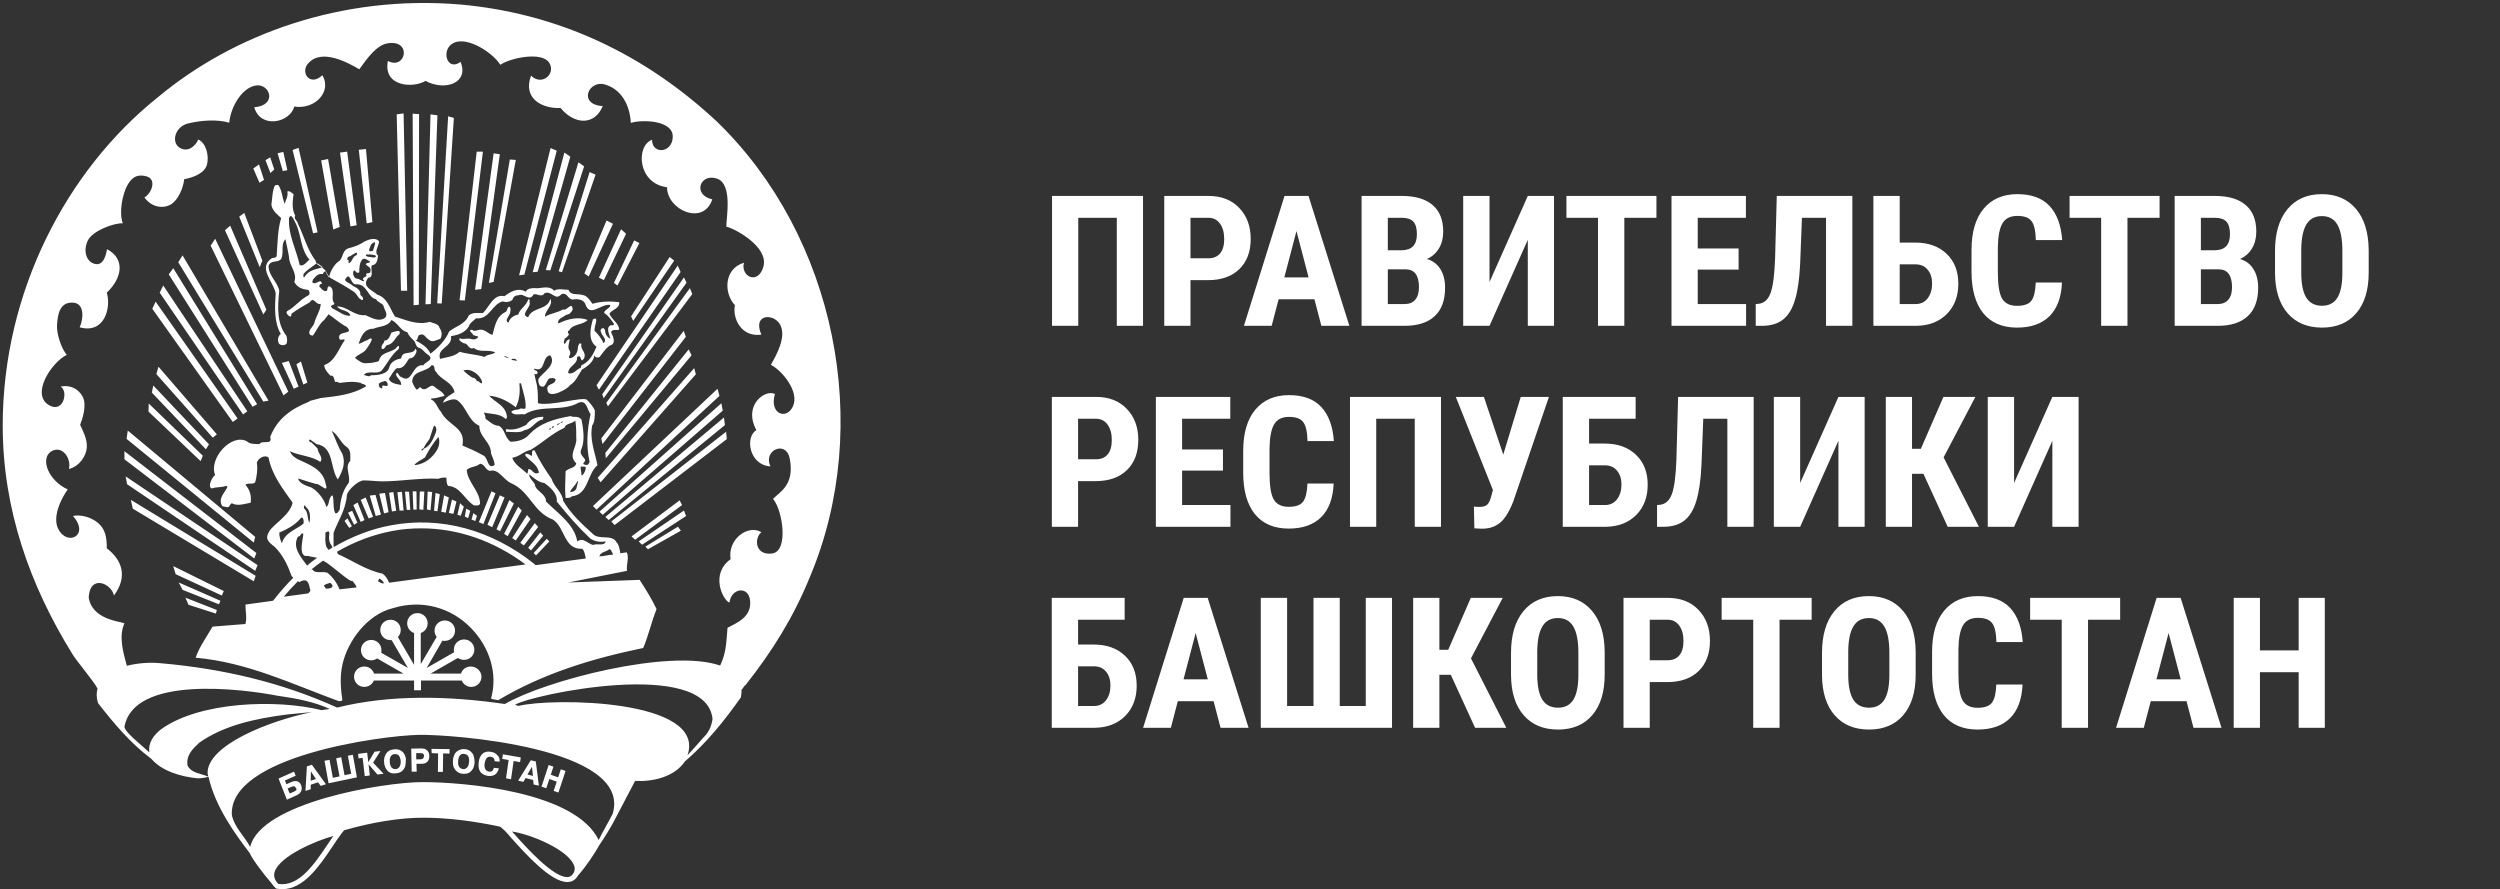<svg width="821" height="292" viewBox="0 0 821 292" fill="none" xmlns="http://www.w3.org/2000/svg">
<rect x="0" y="0" width="821" height="292" fill="#333333" stroke="none"/>
<path d="M375.369 107H366.756V71.522H354.1V107H345.486V64.344H375.369V107ZM390.955 92V107H382.342V64.344H396.873C401.092 64.344 404.451 65.652 406.951 68.269C409.471 70.887 410.73 74.285 410.73 78.465C410.73 82.644 409.49 85.945 407.01 88.367C404.529 90.789 401.092 92 396.697 92H390.955ZM390.955 84.822H396.873C398.514 84.822 399.783 84.285 400.682 83.211C401.58 82.137 402.029 80.574 402.029 78.523C402.029 76.394 401.57 74.705 400.652 73.455C399.734 72.186 398.504 71.541 396.961 71.522H390.955V84.822ZM431.648 98.269H419.9L417.615 107H408.504L421.834 64.344H429.715L443.133 107H433.934L431.648 98.269ZM421.775 91.092H429.744L425.76 75.887L421.775 91.092ZM447.146 107V64.344H460.33C464.783 64.344 468.162 65.34 470.467 67.332C472.791 69.305 473.953 72.205 473.953 76.033C473.953 78.201 473.475 80.066 472.518 81.629C471.561 83.191 470.252 84.334 468.592 85.057C470.506 85.603 471.98 86.707 473.016 88.367C474.051 90.008 474.568 92.039 474.568 94.461C474.568 98.602 473.426 101.727 471.141 103.836C468.875 105.945 465.584 107 461.268 107H447.146ZM455.76 88.455V99.852H461.268C462.811 99.852 463.982 99.373 464.783 98.416C465.584 97.459 465.984 96.102 465.984 94.344C465.984 90.516 464.598 88.553 461.824 88.455H455.76ZM455.76 82.186H460.242C463.621 82.186 465.311 80.438 465.311 76.941C465.311 75.008 464.92 73.621 464.139 72.781C463.357 71.941 462.088 71.522 460.33 71.522H455.76V82.186ZM501.727 64.344H510.34V107H501.727V78.758L489.158 107H480.516V64.344H489.158V92.615L501.727 64.344ZM543.973 71.522H533.426V107H524.783V71.522H514.412V64.344H543.973V71.522ZM570.955 88.543H557.537V99.852H573.416V107H548.924V64.344H573.357V71.522H557.537V81.6H570.955V88.543ZM608.309 64.344V107H599.666V71.522H591.756L591.17 86.639C590.936 91.619 590.369 95.574 589.471 98.504C588.592 101.414 587.293 103.553 585.574 104.92C583.875 106.287 581.58 106.98 578.689 107H576.58V99.852L577.576 99.764C579.373 99.549 580.662 98.377 581.443 96.248C582.244 94.1 582.742 90.311 582.938 84.881L583.494 64.344H608.309ZM623.865 79.666H628.963C633.279 79.666 636.717 80.897 639.275 83.357C641.834 85.799 643.113 89.07 643.113 93.172C643.113 97.254 641.863 100.564 639.363 103.104C636.863 105.623 633.553 106.922 629.432 107H615.223V64.344H623.865V79.666ZM623.865 86.814V99.852H629.08C630.76 99.852 632.078 99.227 633.035 97.977C634.012 96.707 634.5 95.086 634.5 93.113C634.5 91.258 634.021 89.754 633.064 88.602C632.127 87.43 630.818 86.834 629.139 86.814H623.865ZM677.156 92.791C676.941 97.654 675.574 101.336 673.055 103.836C670.535 106.336 666.98 107.586 662.391 107.586C657.566 107.586 653.865 106.004 651.287 102.84C648.729 99.656 647.449 95.125 647.449 89.246V82.068C647.449 76.209 648.777 71.697 651.434 68.533C654.09 65.35 657.781 63.758 662.508 63.758C667.156 63.758 670.682 65.057 673.084 67.654C675.506 70.252 676.883 73.982 677.215 78.846H668.572C668.494 75.838 668.025 73.768 667.166 72.635C666.326 71.482 664.773 70.906 662.508 70.906C660.203 70.906 658.572 71.717 657.615 73.338C656.658 74.939 656.15 77.586 656.092 81.277V89.334C656.092 93.572 656.561 96.482 657.498 98.064C658.455 99.647 660.086 100.438 662.391 100.438C664.656 100.438 666.219 99.891 667.078 98.797C667.938 97.684 668.426 95.682 668.543 92.791H677.156ZM709.207 71.522H698.66V107H690.018V71.522H679.646V64.344H709.207V71.522ZM714.158 107V64.344H727.342C731.795 64.344 735.174 65.34 737.479 67.332C739.803 69.305 740.965 72.205 740.965 76.033C740.965 78.201 740.486 80.066 739.529 81.629C738.572 83.191 737.264 84.334 735.604 85.057C737.518 85.603 738.992 86.707 740.027 88.367C741.062 90.008 741.58 92.039 741.58 94.461C741.58 98.602 740.438 101.727 738.152 103.836C735.887 105.945 732.596 107 728.279 107H714.158ZM722.771 88.455V99.852H728.279C729.822 99.852 730.994 99.373 731.795 98.416C732.596 97.459 732.996 96.102 732.996 94.344C732.996 90.516 731.609 88.553 728.836 88.455H722.771ZM722.771 82.186H727.254C730.633 82.186 732.322 80.438 732.322 76.941C732.322 75.008 731.932 73.621 731.15 72.781C730.369 71.941 729.1 71.522 727.342 71.522H722.771V82.186ZM777.879 89.51C777.879 95.232 776.521 99.676 773.807 102.84C771.111 106.004 767.361 107.586 762.557 107.586C757.771 107.586 754.012 106.023 751.277 102.898C748.543 99.754 747.156 95.359 747.117 89.715V82.42C747.117 76.561 748.475 71.99 751.189 68.709C753.904 65.408 757.674 63.758 762.498 63.758C767.244 63.758 770.984 65.379 773.719 68.621C776.453 71.844 777.84 76.375 777.879 82.215V89.51ZM769.236 82.361C769.236 78.514 768.689 75.652 767.596 73.777C766.502 71.902 764.803 70.965 762.498 70.965C760.213 70.965 758.523 71.873 757.43 73.689C756.336 75.486 755.77 78.231 755.73 81.922V89.51C755.73 93.24 756.287 95.994 757.4 97.772C758.514 99.529 760.232 100.408 762.557 100.408C764.803 100.408 766.473 99.549 767.566 97.83C768.66 96.092 769.217 93.406 769.236 89.773V82.361ZM354.041 158V173H345.428V130.344H359.959C364.178 130.344 367.537 131.652 370.037 134.27C372.557 136.887 373.816 140.285 373.816 144.465C373.816 148.645 372.576 151.945 370.096 154.367C367.615 156.789 364.178 158 359.783 158H354.041ZM354.041 150.822H359.959C361.6 150.822 362.869 150.285 363.768 149.211C364.666 148.137 365.115 146.574 365.115 144.523C365.115 142.395 364.656 140.705 363.738 139.455C362.82 138.186 361.59 137.541 360.047 137.521H354.041V150.822ZM401.619 154.543H388.201V165.852H404.08V173H379.588V130.344H404.021V137.521H388.201V147.6H401.619V154.543ZM437.977 158.791C437.762 163.654 436.395 167.336 433.875 169.836C431.355 172.336 427.801 173.586 423.211 173.586C418.387 173.586 414.686 172.004 412.107 168.84C409.549 165.656 408.27 161.125 408.27 155.246V148.068C408.27 142.209 409.598 137.697 412.254 134.533C414.91 131.35 418.602 129.758 423.328 129.758C427.977 129.758 431.502 131.057 433.904 133.654C436.326 136.252 437.703 139.982 438.035 144.846H429.393C429.314 141.838 428.846 139.768 427.986 138.635C427.146 137.482 425.594 136.906 423.328 136.906C421.023 136.906 419.393 137.717 418.436 139.338C417.479 140.939 416.971 143.586 416.912 147.277V155.334C416.912 159.572 417.381 162.482 418.318 164.064C419.275 165.646 420.906 166.438 423.211 166.438C425.477 166.438 427.039 165.891 427.898 164.797C428.758 163.684 429.246 161.682 429.363 158.791H437.977ZM473.221 173H464.607V137.521H451.951V173H443.338V130.344H473.221V173ZM493.67 149.299L499.412 130.344H508.67L496.98 164.621C495.652 168.02 494.217 170.354 492.674 171.623C491.15 172.893 489.314 173.557 487.166 173.615H486.229L484.178 173.498L484.031 166.35C484.227 166.428 484.861 166.467 485.936 166.467C487.029 166.467 487.85 166.223 488.396 165.734C488.963 165.246 489.451 164.152 489.861 162.453L490.271 160.9L478.084 130.344H487.312L493.67 149.299ZM537.146 137.521H521.854V145.666H526.951C531.268 145.666 534.705 146.896 537.264 149.357C539.822 151.799 541.102 155.07 541.102 159.172C541.102 163.254 539.852 166.564 537.352 169.104C534.852 171.623 531.541 172.922 527.42 173H513.211V130.344H537.146V137.521ZM521.854 152.814V165.852H527.068C528.748 165.852 530.066 165.227 531.023 163.977C532 162.707 532.488 161.086 532.488 159.113C532.488 157.258 532.01 155.754 531.053 154.602C530.115 153.43 528.807 152.834 527.127 152.814H521.854ZM575.906 130.344V173H567.264V137.521H559.354L558.768 152.639C558.533 157.619 557.967 161.574 557.068 164.504C556.189 167.414 554.891 169.553 553.172 170.92C551.473 172.287 549.178 172.98 546.287 173H544.178V165.852L545.174 165.764C546.971 165.549 548.26 164.377 549.041 162.248C549.842 160.1 550.34 156.311 550.535 150.881L551.092 130.344H575.906ZM603.738 130.344H612.352V173H603.738V144.758L591.17 173H582.527V130.344H591.17V158.615L603.738 130.344ZM631.658 155.598H627.908V173H619.295V130.344H627.908V147.395H630.809L638.221 130.344H648.709L638.279 150.207L649.881 173H639.627L631.658 155.598ZM673.992 130.344H682.605V173H673.992V144.758L661.424 173H652.781V130.344H661.424V158.615L673.992 130.344ZM369.334 203.521H354.041V211.666H359.139C363.455 211.666 366.893 212.896 369.451 215.357C372.01 217.799 373.289 221.07 373.289 225.172C373.289 229.254 372.039 232.564 369.539 235.104C367.039 237.623 363.729 238.922 359.607 239H345.398V196.344H369.334V203.521ZM354.041 218.814V231.852H359.256C360.936 231.852 362.254 231.227 363.211 229.977C364.188 228.707 364.676 227.086 364.676 225.113C364.676 223.258 364.197 221.754 363.24 220.602C362.303 219.43 360.994 218.834 359.314 218.814H354.041ZM398.543 230.27H386.795L384.51 239H375.398L388.729 196.344H396.609L410.027 239H400.828L398.543 230.27ZM388.67 223.092H396.639L392.654 207.887L388.67 223.092ZM422.684 196.344V231.852H431.355V196.344H439.969V231.852H448.523V196.344H457.137V239H414.041V196.344H422.684ZM476.443 221.598H472.693V239H464.08V196.344H472.693V213.395H475.594L483.006 196.344H493.494L483.064 216.207L494.666 239H484.412L476.443 221.598ZM526.98 221.51C526.98 227.232 525.623 231.676 522.908 234.84C520.213 238.004 516.463 239.586 511.658 239.586C506.873 239.586 503.113 238.023 500.379 234.898C497.645 231.754 496.258 227.359 496.219 221.715V214.42C496.219 208.561 497.576 203.99 500.291 200.709C503.006 197.408 506.775 195.758 511.6 195.758C516.346 195.758 520.086 197.379 522.82 200.621C525.555 203.844 526.941 208.375 526.98 214.215V221.51ZM518.338 214.361C518.338 210.514 517.791 207.652 516.697 205.777C515.604 203.902 513.904 202.965 511.6 202.965C509.314 202.965 507.625 203.873 506.531 205.689C505.438 207.486 504.871 210.23 504.832 213.922V221.51C504.832 225.24 505.389 227.994 506.502 229.771C507.615 231.529 509.334 232.408 511.658 232.408C513.904 232.408 515.574 231.549 516.668 229.83C517.762 228.092 518.318 225.406 518.338 221.773V214.361ZM541.775 224V239H533.162V196.344H547.693C551.912 196.344 555.271 197.652 557.771 200.27C560.291 202.887 561.551 206.285 561.551 210.465C561.551 214.645 560.311 217.945 557.83 220.367C555.35 222.789 551.912 224 547.518 224H541.775ZM541.775 216.822H547.693C549.334 216.822 550.604 216.285 551.502 215.211C552.4 214.137 552.85 212.574 552.85 210.523C552.85 208.395 552.391 206.705 551.473 205.455C550.555 204.186 549.324 203.541 547.781 203.521H541.775V216.822ZM594.949 203.521H584.402V239H575.76V203.521H565.389V196.344H594.949V203.521ZM629.109 221.51C629.109 227.232 627.752 231.676 625.037 234.84C622.342 238.004 618.592 239.586 613.787 239.586C609.002 239.586 605.242 238.023 602.508 234.898C599.773 231.754 598.387 227.359 598.348 221.715V214.42C598.348 208.561 599.705 203.99 602.42 200.709C605.135 197.408 608.904 195.758 613.729 195.758C618.475 195.758 622.215 197.379 624.949 200.621C627.684 203.844 629.07 208.375 629.109 214.215V221.51ZM620.467 214.361C620.467 210.514 619.92 207.652 618.826 205.777C617.732 203.902 616.033 202.965 613.729 202.965C611.443 202.965 609.754 203.873 608.66 205.689C607.566 207.486 607 210.23 606.961 213.922V221.51C606.961 225.24 607.518 227.994 608.631 229.771C609.744 231.529 611.463 232.408 613.787 232.408C616.033 232.408 617.703 231.549 618.797 229.83C619.891 228.092 620.447 225.406 620.467 221.773V214.361ZM664.207 224.791C663.992 229.654 662.625 233.336 660.105 235.836C657.586 238.336 654.031 239.586 649.441 239.586C644.617 239.586 640.916 238.004 638.338 234.84C635.779 231.656 634.5 227.125 634.5 221.246V214.068C634.5 208.209 635.828 203.697 638.484 200.533C641.141 197.35 644.832 195.758 649.559 195.758C654.207 195.758 657.732 197.057 660.135 199.654C662.557 202.252 663.934 205.982 664.266 210.846H655.623C655.545 207.838 655.076 205.768 654.217 204.635C653.377 203.482 651.824 202.906 649.559 202.906C647.254 202.906 645.623 203.717 644.666 205.338C643.709 206.939 643.201 209.586 643.143 213.277V221.334C643.143 225.572 643.611 228.482 644.549 230.064C645.506 231.646 647.137 232.438 649.441 232.438C651.707 232.438 653.27 231.891 654.129 230.797C654.988 229.684 655.477 227.682 655.594 224.791H664.207ZM696.258 203.521H685.711V239H677.068V203.521H666.697V196.344H696.258V203.521ZM718.055 230.27H706.307L704.021 239H694.91L708.24 196.344H716.121L729.539 239H720.34L718.055 230.27ZM708.182 223.092H716.15L712.166 207.887L708.182 223.092ZM763.465 239H754.881V220.748H742.166V239H733.553V196.344H742.166V213.6H754.881V196.344H763.465V239Z" fill="white"/>
<path d="M207.947 105.38L221.401 85.579L219.915 84.41L207.243 103.899L207.947 105.38ZM117.13 73.965L114.001 49.799L111.655 50.111L115.096 74.354L117.13 73.965ZM202.784 93.765L209.98 79.811L208.259 78.954L201.611 92.907L202.784 93.765ZM196.683 127.986L223.513 89.321L222.574 87.216L195.9 126.505L196.683 127.986ZM198.325 91.972L205.6 76.771L203.957 75.29L196.683 91.192L198.325 91.972ZM197.23 158.388L228.519 122.919L227.972 120.892L196.291 156.907L197.23 158.388ZM197.465 143.967L197.856 145.837L225.234 110.603L224.53 108.654L197.465 143.967ZM227.111 116.683L226.172 114.734L198.795 148.722L198.951 150.515L227.111 116.683ZM198.247 130.792L225.468 92.829L224.608 91.114L197.778 129.467L198.247 130.792ZM199.655 133.443L227.346 96.571L226.564 94.622L199.107 132.274L199.655 133.443ZM176.579 89.243L187.296 51.436L185.34 50.111L174.937 89.399L176.579 89.243ZM145.056 99.689L149.045 38.73L147.168 38.184L143.569 99.611L145.056 99.689ZM143.648 37.872L141.379 37.56L139.736 99.923L141.457 99.845L143.648 37.872ZM137.546 100.079L137.624 37.482L135.512 37.326L135.825 100.235L137.546 100.079ZM133.713 95.48L132.54 37.248L130.271 37.56L131.68 95.48H133.713ZM122.293 72.951L120.181 48.941L117.834 49.175L120.415 73.341L122.293 72.951ZM184.558 89.399L195.587 57.36L193.632 56.503L183.463 89.087L184.558 89.399ZM180.725 88.776L191.833 54.632L189.955 53.307L179.239 88.698L180.725 88.776ZM195.9 167.353L236.263 130.013L235.637 127.674L194.727 166.183L195.9 167.353ZM158.588 49.799H156.554L150.922 98.598L152.643 98.676L158.588 49.799ZM182.837 49.487L180.803 48.63L170.478 90.413L172.199 90.179L182.837 49.487ZM162.108 92.595L169.383 52.527L167.427 52.371L160.544 92.907L162.108 92.595ZM193.319 90.802L201.298 73.497L199.186 72.405L191.911 89.789L193.319 90.802ZM114.236 248.19L115.331 254.115L113.141 254.582L112.046 248.658L110.716 248.97L110.403 249.048L111.498 254.972L109.308 255.44L108.213 249.515L107.9 249.593L106.57 249.827L107.9 257.233L117.208 255.284L115.879 247.878L114.236 248.19ZM124.952 246.631L122.997 246.865L120.963 250.295L120.572 247.177L117.599 247.567L117.756 249.048L119.086 248.892L119.79 254.894L121.432 254.66L121.041 250.997L123.935 254.349L125.969 254.115L122.527 250.451L124.952 246.631ZM223.2 164.312L207.399 176.161L208.572 177.253L223.982 165.871L223.2 164.312ZM100.782 251.698L100.312 259.727L102.033 259.182V257.701L103.676 257.155L104.458 256.921L105.318 258.09L107.039 257.545L102.424 251.152L100.782 251.698ZM102.033 256.375L102.111 253.335L103.754 255.83L102.033 256.375ZM133.322 249.36C133.244 248.658 133.009 248.112 132.775 247.645C132.696 247.489 132.54 247.255 132.384 247.099C132.071 246.709 131.601 246.475 131.132 246.241C130.663 246.085 130.115 246.008 129.489 246.085C128.159 246.163 127.221 246.709 126.673 247.723C126.439 248.112 126.36 248.502 126.204 248.892C126.126 249.36 126.126 249.827 126.126 250.295C126.204 251.308 126.517 252.166 126.986 252.789C127.69 253.725 128.629 254.115 129.959 253.959C131.21 253.881 132.071 253.413 132.618 252.556C133.088 251.932 133.244 251.075 133.244 250.139C133.244 249.983 133.244 249.827 133.244 249.749C133.322 249.671 133.322 249.515 133.322 249.36ZM130.976 252.088C130.741 252.4 130.35 252.556 129.88 252.556C129.489 252.556 129.176 252.556 128.942 252.322C128.863 252.244 128.785 252.166 128.707 252.166C128.551 252.01 128.394 251.854 128.316 251.62C128.159 251.23 128.003 250.763 128.003 250.217C128.003 249.983 128.003 249.749 128.003 249.593C128.003 248.97 128.159 248.58 128.394 248.268C128.707 247.878 129.098 247.645 129.646 247.645C130.115 247.645 130.584 247.723 130.897 248.034C131.288 248.424 131.523 249.126 131.601 250.061C131.601 250.217 131.601 250.295 131.601 250.451C131.523 251.152 131.367 251.698 130.976 252.088ZM235.403 39.899C212.014 18.072 183.698 4.352 151.001 1.468C112.437 -1.728 76.845 11.056 51.736 32.026C21.933 55.879 0.891 95.791 0.891 139.757C0.891 167.431 9.965 192.454 23.654 214.592C24.749 216.619 31.007 223.947 32.024 226.129C31.633 227.533 31.633 229.092 32.18 230.885C37.421 237.589 42.819 244.059 49.702 249.204C53.222 253.257 59.324 255.05 64.877 255.596C66.364 255.596 66.989 255.44 68.476 255.128C70.744 265.184 77.549 274.305 82.008 280.151C82.79 282.1 86.545 287.011 89.283 290.207C89.596 290.675 89.987 291.143 90.456 291.61L90.613 291.766L90.847 291.844C91.473 291.922 92.099 292 92.725 292C99.765 292 104.927 284.361 109.151 278.046C110.168 276.487 111.185 275.006 112.124 273.759L112.984 272.668C121.823 270.095 131.601 268.458 139.267 268.536C146.62 268.536 155.772 269.627 164.298 271.498L165.55 272.59C165.941 272.901 166.723 273.837 167.74 275.006C172.355 280.151 180.803 289.661 186.279 289.661C186.357 289.661 186.435 289.661 186.514 289.661C187.765 289.583 188.782 289.038 189.564 287.946C189.642 287.791 189.721 287.713 189.799 287.557C192.537 284.439 195.275 280.307 196.839 277.501C198.56 275.006 200.359 272.044 201.532 269.861C203.879 265.496 206.226 260.819 208.572 256.453C214.517 256.765 221.479 255.128 224.921 250.061C231.961 243.981 237.593 237.121 243.303 229.014C243.46 228.078 243.538 227.221 243.538 226.441C244.007 226.207 244.242 225.272 244.789 225.038C253.55 213.969 260.59 202.665 265.831 189.803C287.108 139.757 274.279 77.472 235.403 39.899ZM49.076 247.099C46.182 244.448 41.098 240.551 40.863 238.68C43.992 221.608 79.818 226.285 91.082 228.468C97.183 229.326 103.363 230.495 108.291 232.833C107.43 232.911 106.57 233.067 105.631 233.223C90.925 229.559 65.503 230.339 52.831 239.537C50.563 241.33 48.529 243.903 49.076 247.099ZM68.163 253.881C68.241 254.271 68.319 254.66 68.397 255.05C65.738 253.881 63.078 254.037 61.592 251.464C61.044 247.956 63.313 245.93 65.425 243.903C73.325 238.368 83.26 236.03 94.367 234.626C96.949 234.393 99.765 234.081 102.424 233.847C88.266 236.731 68.085 244.76 68.163 253.881ZM107.665 277.189C103.206 283.815 98.2 291.298 91.395 290.285C90.143 288.96 89.752 287.635 90.222 286.231C92.021 281.009 103.989 276.02 109.464 274.538C108.917 275.396 108.291 276.253 107.665 277.189ZM188.156 287.011C187.687 287.635 187.139 288.024 186.357 288.024C186.279 288.024 186.279 288.024 186.201 288.024C181.507 288.024 172.668 278.124 168.913 273.915C168.601 273.603 168.366 273.291 168.131 273.057C174.937 274.149 185.966 278.982 188.313 283.737C188.938 284.906 188.86 285.998 188.156 287.011ZM201.219 267.211C199.811 270.017 198.012 272.979 196.604 275.864C188.86 259.805 152.174 256.843 138.798 256.843C125.735 256.843 85.606 263.625 82.165 278.124C80.131 274.383 77.002 271.732 76.141 267.679C75.046 248.268 125.422 241.564 137.468 241.33C147.95 241.096 207.712 245.384 201.219 267.211ZM231.022 242.188C229.38 244.137 227.502 246.085 225.781 248.034C232.117 229.481 181.116 229.092 170.322 231.82C169.852 231.742 169.461 231.586 169.148 231.43C174.389 228.156 231.961 215.918 233.995 236.107C233.682 238.368 232.821 240.473 231.022 242.188ZM260.434 133.365C258.322 138.12 252.534 135.937 254.489 129.389C251.36 127.752 243.929 132.975 248.388 141.238C244.633 143.499 245.963 152.697 253.003 153.165C250.5 147.786 258.166 144.512 259.339 150.515C261.06 159.323 256.054 161.506 253.863 163.845C256.914 167.275 259.182 180.994 253.55 181.774C247.918 182.476 247.605 176.785 250.03 174.758C245.572 172.108 238.845 177.175 239.94 183.645C233.213 188.4 237.28 196.975 239.549 197.91C240.096 193.077 245.963 192.22 246.354 197.443C246.745 202.665 242.13 204.458 238.923 206.173C238.453 211.396 238.532 214.203 236.498 218.568C219.993 212.799 179.004 223.479 165.785 231.196C147.715 228.546 128.238 228 110.716 232.366C92.646 224.181 73.325 219.581 52.596 217.788C49.311 217.477 45.322 217.71 41.645 218.646C40.472 214.281 38.907 208.98 40.863 204.692C39.533 204.069 30.225 203.523 29.13 196.195C29.521 188.478 36.639 191.596 37.421 195.572C42.193 189.102 39.846 183.723 35.075 180.059C35.075 176.239 34.527 173.745 32.18 171.718C29.755 169.691 26.235 168.912 23.967 169.457C29.677 175.85 21.933 179.669 19.039 173.511C17.318 169.769 19.743 164.234 22.246 160.727C15.91 157.842 13.172 150.749 16.692 148.332C20.212 145.993 23.498 150.281 22.637 154.023C26.235 153.087 28.347 149.579 28.504 146.929C28.738 144.2 27.018 141.082 26.314 139.523C27.018 137.73 28.66 132.975 27.096 130.169C25.531 127.363 22.637 126.349 19.899 126.973C22.559 128.454 20.838 135.704 16.223 133.131C9.965 129.701 16.77 119.099 21.933 116.527C20.291 114.734 18.491 109.667 18.726 106.627C18.961 103.587 19.43 99.299 23.732 99.377C28.035 99.377 27.331 105.068 26.157 107.484C34.292 109.745 36.561 101.17 35.075 96.103C40.237 91.192 41.098 84.956 35.153 81.838C34.84 83.553 34.058 87.373 31.163 86.671C28.269 85.969 27.252 82.305 28.817 79.031C30.303 75.835 37.343 73.185 40.316 73.341C38.986 69.599 40.316 63.908 41.567 61.336C42.897 58.764 44.539 56.971 48.059 57.906C51.501 58.764 49.937 63.363 47.434 64.844C49.78 68.118 53.535 68.586 56.038 67.183C58.463 65.779 60.184 61.804 60.497 58.842C63.469 58.296 67.302 56.893 68.006 53.931C68.71 50.968 67.615 46.915 65.112 45.823C64.252 47.85 61.748 50.267 58.932 48.474C56.116 46.603 57.524 41.536 61.827 40.523C66.129 39.509 71.213 39.119 75.281 40.289C75.829 34.676 79.74 28.596 84.198 28.05C88.657 27.504 91.16 34.598 83.494 35.222C85.528 42.393 95.228 40.367 96.636 34.988C103.441 36.079 109.073 30.077 105.866 24.698C101.877 28.518 98.591 23.918 101.094 20.956C105.631 15.499 114.862 20.956 117.991 22.749C120.885 18.695 123.779 14.876 127.143 14.252C135.434 12.771 133.322 23.139 127.377 20.021C125.735 28.596 135.825 28.985 139.736 26.569C146.307 30.077 154.129 27.114 151.235 20.333C146.698 23.685 144.586 16.045 149.123 14.018C153.738 11.992 161.873 17.37 164.298 21.268C167.818 18.929 177.987 16.903 180.334 20.566C182.681 24.23 177.987 28.362 174.389 24.854C171.573 32.415 178.144 35.767 184.089 35.456C188.704 41.068 195.353 41.224 197.934 34.832C189.721 34.364 193.241 26.179 198.638 27.738C204.035 29.297 206.851 34.442 207.164 40.367C210.763 39.197 221.01 39.431 220.932 44.888C220.853 50.345 214.126 50.812 214.126 45.901C208.807 47.85 209.276 60.245 219.054 61.492C219.054 68.975 231.022 74.276 233.917 65.468C227.346 63.986 229.849 56.893 235.325 58.608C240.878 60.323 238.375 72.171 238.532 74.432C241.504 75.134 252.377 81.058 250.734 87.45C249.013 93.843 243.069 90.724 244.32 86.281C237.749 88.23 237.593 96.181 241.348 100.235C240.487 104.288 243.225 110.836 250.03 109.901C246.98 102.885 254.333 102.807 256.288 106.783C258.244 110.758 255.037 116.449 253.159 119.801C256.914 121.75 262.546 128.61 260.434 133.365ZM200.75 171.25L201.845 172.42L238.688 144.2L238.453 141.784L200.75 171.25ZM186.67 191.284L205.913 187.465C205.6 185.438 206.695 183.177 205.835 181.384L203.723 181.696C203.566 180.839 203.331 178.89 202.471 178.11C200.985 175.226 196.604 177.564 194.571 175.226C191.051 172.03 187.53 168.834 184.949 164.468C184.636 161.584 182.055 160.103 181.116 157.219C179.082 154.334 177.049 151.138 175.562 147.942C173.842 147.397 175.562 150.593 174.076 149.423C173.763 149.112 172.042 148.566 172.59 149.735C174.076 151.45 176.658 152.619 176.97 155.27C174.937 156.127 174.937 153.789 173.45 154.101C173.45 154.412 173.45 154.958 173.138 155.582C171.417 153.867 169.07 152.697 168.209 150.359C170.869 149.813 171.73 148.332 174.311 147.708C178.691 145.058 181.038 142.485 185.418 140.459C185.731 138.978 187.765 139.289 188.938 138.12C189.251 140.147 189.251 141.94 189.251 143.967C189.564 146.851 186.357 149.501 189.251 152.152C188.938 153.867 186.592 153.633 185.731 154.802C185.731 157.686 185.418 160.337 185.731 163.533C186.592 163.533 187.452 163.533 187.765 162.987C193.319 162.442 192.693 155.738 196.213 152.775C195.353 148.41 193.554 144.356 194.492 139.679C195.353 138.51 195.353 136.483 195.353 134.768C194.805 133.599 193.867 132.43 192.693 131.26C191.207 130.247 180.725 133.443 176.658 132.43C176.658 130.403 176.658 128.61 176.345 126.583C176.032 125.492 175.641 123.465 175.484 122.763C176.032 123.075 176.97 122.763 176.345 121.906C176.032 121.594 175.171 121.594 175.484 121.048C179.317 122.529 177.831 116.995 180.725 116.683C182.915 119.801 178.144 122.451 176.892 124.322C176.579 124.868 176.892 125.881 177.205 126.583C179.239 128.064 179.239 125.102 180.412 124.244C180.96 124.244 181.898 123.933 182.446 124.556C182.446 126.583 179.239 125.726 179.786 128.064C180.099 131.494 186.983 127.363 187.061 126.583C189.095 125.414 189.955 123.075 191.129 121.36C193.163 120.191 194.962 118.71 195.196 116.683C195.509 117.54 196.37 117.54 196.917 117.229C198.091 115.747 199.264 113.721 200.985 113.175C202.158 112.318 201.298 110.291 200.672 109.121C200.985 107.952 202.393 108.576 203.331 108.264C203.331 106.237 200.985 105.068 200.124 103.041C200.985 101.56 203.644 101.326 203.331 99.221C200.437 98.909 197.465 98.909 194.571 99.767C193.71 98.598 192.85 97.117 191.363 96.883C189.642 96.337 187.53 97.195 186.67 95.168C185.184 95.168 183.15 94.622 181.977 95.48C180.256 93.453 177.283 94.934 175.562 94.622C174.702 94.622 173.216 94.622 172.668 95.791C170.009 94.31 167.74 95.791 165.628 97.272C162.108 96.415 160.7 100.78 158.588 102.807C156.867 102.807 155.068 102.495 153.895 103.665C152.721 106.549 149.514 107.173 147.48 108.888C146.307 111.772 143.648 114.422 141.379 116.137C140.206 113.799 138.485 112.941 136.451 111.772C137.312 111.772 136.999 110.603 137.624 110.057C139.345 109.199 139.658 110.914 140.832 111.538C142.005 112.707 143.491 111.538 144.664 111.226C145.212 110.057 145.212 108.888 144.352 107.718C144.039 106.237 142.318 106.237 141.144 105.691C137.077 106.861 133.557 105.146 129.724 103.977C128.003 101.326 127.377 97.896 123.857 96.727C122.136 95.246 118.616 94.076 120.963 91.192C122.997 91.192 121.511 87.996 122.136 87.139C123.857 86.827 123.857 85.657 124.17 83.942C122.684 82.773 124.483 80.746 124.483 79.265C123.31 77.784 120.963 78.72 119.79 79.265C118.069 80.435 116.583 80.98 114.236 81.604C112.202 82.461 112.75 85.112 111.029 85.969C109.699 86.983 108.369 89.243 108.056 91.114C108.056 91.192 106.805 89.321 106.883 88.854C106.57 88.23 103.832 86.671 103.832 86.515C103.832 86.359 103.832 86.047 103.676 85.657C100.782 81.838 99.843 77.472 97.809 73.419C97.809 72.561 96.323 71.938 96.949 70.768C95.775 68.742 96.088 66.091 96.401 63.753C95.541 63.207 95.228 62.583 94.367 62.895C94.68 64.61 93.82 65.546 93.507 66.949C92.646 64.922 92.646 62.583 91.473 60.868C91.16 60.556 90.613 60.868 90.3 60.868C89.439 62.583 89.439 64.922 89.126 67.26C89.439 69.287 91.16 70.457 92.334 71.626C91.16 75.446 91.16 79.811 90.847 84.176C90.534 84.722 89.674 84.722 89.361 84.722C84.433 87.918 89.909 92.595 90.534 96.337C90.222 101.014 89.987 105.925 92.255 109.745C91.942 109.745 91.708 110.057 91.708 110.291C91.16 110.836 91.16 112.318 91.708 112.941C92.255 113.487 93.429 113.487 94.054 112.941C94.367 112.395 94.367 111.226 94.054 110.291C90.847 106.237 91.16 100.702 91.708 95.48C91.16 92.595 88.188 90.569 88.188 87.294C89.048 84.956 92.021 86.749 92.568 84.41C93.116 82.383 92.255 80.045 93.742 78.564C94.054 80.279 94.602 82.383 94.915 84.41C94.915 87.294 97.809 89.633 96.636 92.595C97.809 94.622 99.295 94.934 101.329 95.246C101.642 95.791 101.877 96.415 101.329 96.961C98.435 98.442 96.949 100.78 94.289 102.184C93.742 102.729 94.602 103.665 95.15 103.899C95.697 104.21 95.697 103.353 95.697 103.041C97.731 101.56 99.765 100.391 101.798 99.221C102.972 97.195 103.832 100.391 105.318 99.767C105.318 101.794 103.832 103.821 103.285 105.847C102.972 107.329 101.564 107.874 101.564 109.355C101.564 109.901 102.111 110.213 102.737 110.213C103.91 108.732 104.771 106.393 106.57 104.99C106.883 104.444 107.587 103.743 107.9 103.197C109.073 103.899 112.046 106.549 113.845 107.329C116.739 110.213 110.325 108.186 111.498 111.382C112.046 111.928 112.984 111.07 113.219 111.694C111.185 114.578 110.012 118.71 106.492 119.879C106.492 121.048 107.352 122.218 108.526 123.387C109.699 123.075 109.699 124.556 110.012 125.414H110.872C111.185 125.726 111.42 125.726 111.733 125.726C114.392 125.414 115.8 125.18 118.46 125.726C118.773 126.271 120.181 126.037 120.181 126.895C115.8 129.545 110.872 130.091 105.318 130.715C104.145 131.026 103.285 131.26 102.111 131.572C101.798 131.572 101.798 131.572 101.564 131.884C95.697 134.222 91.082 137.419 88.735 143.499C89.596 146.383 86.076 144.356 85.215 145.837C83.729 145.837 82.008 145.837 81.148 144.98C76.141 142.096 68.397 150.515 70.666 156.049C70.118 156.049 67.928 159.635 69.493 160.415C70.979 159.869 73.013 160.103 74.186 159.557C74.499 159.557 74.499 159.869 74.733 159.869C73.56 162.208 71.526 163.689 73.013 166.261C73.56 166.261 74.186 166.573 74.733 166.573C75.594 166.573 75.594 164.858 76.454 165.404C78.175 166.261 80.522 165.404 82.321 165.092C82.634 162.753 82.008 160.727 80.6 159.245C81.461 158.388 82.947 159.245 83.807 158.388C84.355 156.361 84.668 154.023 84.355 151.996C84.668 150.437 87.093 149.189 88.188 150.281C89.361 156.127 92.881 160.493 96.088 165.092C95.228 169.146 90.065 171.952 88.501 174.368C86.936 176.863 87.875 177.798 90.222 179.591C93.116 182.476 94.602 185.983 95.775 189.18C95.932 189.335 96.166 189.569 96.323 189.725C94.054 191.986 91.942 194.402 89.987 196.897L89.674 197.287L80.6 198.534C80.6 200.873 81.148 202.821 80.6 204.926C77.08 205.238 73.325 205.472 69.805 205.784C67.772 209.292 65.425 212.488 64.252 215.995C81.226 217.477 96.088 224.726 111.263 230.261C111.811 230.261 112.124 230.261 112.437 229.949C111.889 226.441 111.576 222.076 112.437 218.334C114.158 210.461 120.65 201.73 129.098 199.703C138.407 196.819 148.106 199.391 154.833 206.407C160.7 212.488 163.594 221.218 161.248 229.403C161.795 229.715 162.734 229.715 163.594 229.949C178.222 221.218 194.258 216.307 211.232 212.799C212.953 208.746 213.892 204.38 215.612 200.015C214.126 196.819 212.092 193.623 210.059 190.427L186.67 191.284ZM201.219 181.618V182.164C199.733 182.164 198.325 182.709 196.839 182.709C197.152 181.228 199.186 181.228 200.046 180.371C200.985 180.449 200.672 181.384 201.219 181.618ZM178.77 158.622C180.803 160.103 183.15 162.13 182.837 164.702C186.357 169.068 189.877 173.121 193.945 176.941C195.431 177.798 196.839 178.11 198.873 177.798C198.56 179.513 195.979 178.344 194.805 178.968C193.084 178.656 191.598 176.317 189.564 177.798C188.704 172.264 183.15 168.522 179.317 164.702C179.317 162.364 176.658 161.506 175.797 159.791C175.797 158.31 173.763 157.453 173.763 155.738C175.25 156.907 176.736 158.388 178.77 158.622ZM180.178 140.926C180.725 140.615 180.725 140.615 181.038 140.615C180.803 141.16 180.49 141.16 180.178 140.926ZM181.351 140.615V140.069C181.664 140.069 181.898 139.757 181.898 140.069C181.664 140.615 181.351 140.615 181.351 140.615ZM184.01 138.9C183.698 139.211 183.463 139.211 183.463 139.445C183.15 139.445 182.915 139.757 182.602 139.757C182.915 139.757 182.915 139.445 183.15 139.211C183.463 139.133 183.698 138.9 184.01 138.9C184.558 138.354 184.558 138.354 184.871 138.354C184.558 138.9 184.323 138.9 184.01 138.9ZM189.251 160.415C188.938 161.272 188.078 161.584 187.218 161.584C187.53 160.415 188.938 159.557 189.564 158.076H189.877C189.564 158.934 189.564 159.557 189.251 160.415ZM191.285 156.049H190.972C190.972 155.192 190.659 154.334 190.659 153.165C191.207 153.477 192.38 152.853 192.38 153.711C192.224 154.568 191.911 155.426 191.285 156.049ZM190.112 132.196C192.771 131.338 192.771 134.534 193.945 136.015C192.771 141.238 192.458 146.461 193.632 151.762C193.319 152.308 193.084 152.931 192.146 152.619C190.659 152.308 192.459 151.762 192.146 150.904C191.285 149.735 190.112 148.878 190.972 147.397C192.146 144.512 191.52 140.693 190.972 137.808C189.799 136.327 188.313 137.263 187.452 136.639C182.211 137.496 177.205 138.978 173.763 142.719C172.277 144.434 169.93 145.058 167.662 145.058C165.628 143.577 165.941 141.004 163.829 139.835C162.108 139.835 160.622 138.354 159.449 137.496C159.449 136.639 159.136 136.015 158.901 135.47C161.248 136.015 164.142 135.781 165.941 137.496C166.254 137.808 166.489 137.185 166.489 136.951C166.176 133.131 162.656 132.274 160.622 129.935C163.829 130.247 166.723 131.65 169.383 133.755C170.556 131.416 170.869 128.844 170.556 125.881H171.104C171.651 128.532 172.825 131.104 172.59 134.067C172.042 134.612 171.104 133.755 170.556 134.378C169.696 134.69 168.835 134.378 167.897 135.236C168.757 136.717 170.791 135.781 172.277 136.093C177.596 132.741 184.558 135.392 190.112 132.196ZM165.472 116.917C166.41 116.917 166.88 117.618 167.349 117.618C166.567 117.618 166.097 117.384 165.472 116.917ZM167.975 117.93C168.053 117.93 168.131 117.852 168.209 117.852H168.288C169.07 117.696 169.696 118.008 169.696 118.554C168.835 118.164 167.975 118.476 167.975 117.93ZM148.106 110.369C150.453 110.057 152.8 109.199 153.973 107.173C154.286 106.003 155.459 105.458 156.32 104.522C160.7 105.068 161.561 99.845 165.081 98.987C165.941 99.299 167.427 99.299 168.288 98.442C168.601 97.272 169.461 96.961 170.322 96.961C172.042 96.103 173.842 99.299 175.25 96.649C176.423 96.337 177.909 97.818 178.77 96.337C181.116 95.168 182.29 98.987 184.323 96.649C186.357 95.791 186.357 98.364 188.156 98.364C189.642 98.052 191.676 98.364 192.224 99.845C193.71 104.522 197.465 99.533 200.437 100.157C200.437 101.326 198.403 101.638 198.403 102.807C199.89 103.665 200.75 105.146 201.611 106.315C201.611 107.173 200.75 106.627 200.437 106.861C198.951 107.718 200.124 109.745 200.437 111.226C199.577 110.914 198.716 109.745 198.716 108.576C198.716 108.264 198.403 108.03 198.169 107.718C197.621 107.718 196.995 108.264 197.308 108.888C197.621 110.369 199.655 111.538 198.169 112.707C197.621 111.226 196.448 109.823 195.275 108.654C194.962 107.173 196.995 103.743 194.727 104.834C193.867 107.718 193.006 111.85 195.9 113.877C194.727 116.527 193.554 118.788 190.972 119.957C190.659 120.269 190.972 120.503 190.659 120.814C189.486 121.126 188.313 123.153 186.592 122.529C186.592 120.191 189.799 119.645 189.486 117.307C191.207 115.825 190.346 119.957 191.833 117.618C192.693 115.592 190.346 114.734 190.972 112.941C190.112 112.395 190.112 113.253 189.799 113.799C189.799 115.28 189.251 116.995 187.452 117.618C185.966 117.618 187.765 116.449 187.139 115.28C186.279 114.11 186.826 112.941 187.139 111.46C185.966 111.46 185.966 112.629 185.418 112.941C184.871 112.629 185.418 111.772 185.418 111.226C185.966 110.914 186.592 110.369 186.905 109.745C186.357 109.433 186.357 108.576 186.905 108.576C188.078 106.237 191.285 106.861 193.006 105.068C189.799 103.899 186.279 104.756 183.385 106.237C182.837 104.756 184.871 104.21 186.044 103.353C186.905 103.353 187.765 102.495 188.078 101.638C187.765 98.754 186.357 102.184 184.871 101.638C182.837 102.807 181.038 102.807 179.004 103.977C178.691 102.262 181.898 100.157 180.725 98.13C179.865 101.95 174.624 100.78 173.45 104.21C170.791 103.353 173.998 101.326 173.998 99.533C173.685 99.221 174.311 98.052 173.45 98.364C172.903 100.391 170.556 101.56 170.243 103.275C168.757 103.587 167.349 104.444 167.036 105.925C165.315 105.38 167.584 103.587 167.584 102.417C167.584 101.872 167.897 101.248 167.271 100.702C166.41 101.014 166.723 101.872 166.097 102.417C162.89 103.899 162.577 107.095 161.717 109.979C159.996 109.433 159.37 108.264 157.884 108.264C156.711 108.264 155.85 109.121 154.99 108.264C153.269 108.576 155.537 109.433 155.303 109.979C155.85 110.291 156.476 110.291 157.024 110.525C157.024 111.07 155.85 111.694 154.99 111.382C153.269 110.836 152.33 111.694 150.922 111.07C150.609 111.928 151.47 112.24 152.409 112.785C153.582 112.473 153.895 115.124 155.616 114.266C157.649 115.981 160.309 114.578 162.656 115.747C161.482 116.605 159.996 116.293 159.136 117.229C156.476 116.371 153.895 116.371 150.922 115.514C149.436 116.995 147.089 117.229 144.508 117.852C143.413 114.11 148.654 114.11 148.106 110.369ZM152.174 121.672C154.521 120.814 157.415 122.841 158.275 125.18C158.353 125.648 158.275 125.803 158.197 125.881C157.884 126.037 157.024 124.946 156.789 125.18C156.241 124.868 156.241 124.011 155.068 124.011C154.208 123.465 153.034 122.529 152.174 121.672ZM141.692 119.957C141.77 119.957 141.848 119.957 141.927 119.957C143.022 119.879 142.318 121.516 143.178 122.062C144.899 124.946 148.419 125.258 149.28 128.766C148.106 129.623 146.072 130.481 145.447 132.274C146.229 131.962 148.732 130.559 150.14 131.416C153.347 133.755 153.66 138.12 157.415 139.835C157.415 143.655 161.248 145.058 161.248 148.878C161.795 150.359 162.421 151.528 162.421 152.697C162.03 153.009 161.717 153.087 161.482 153.087C160.074 153.165 160.074 149.969 158.588 149.501C156.554 148.332 153.895 147.163 151.861 146.305C153.034 140.225 147.168 139.913 144.821 135.236C143.648 134.067 143.335 132.04 141.614 131.182C141.301 131.182 141.614 130.87 141.614 130.87C143.1 130.87 144.508 130.325 145.994 130.013C145.447 128.532 143.648 127.986 142.474 126.817C142.318 126.739 142.083 126.661 141.927 126.661C141.066 126.661 140.284 127.83 139.267 127.83C138.876 127.83 138.485 127.674 138.016 127.129C137.468 127.44 137.468 127.674 136.842 127.986C136.295 127.44 135.669 126.271 135.356 125.336C135.512 121.438 140.206 122.296 141.692 119.957ZM139.58 150.203C140.753 147.864 142.24 145.526 143.96 143.499C144.508 144.668 144.273 146.383 143.648 147.552C142.161 150.203 139.58 152.464 136.06 152.775C136.686 151.684 138.485 151.06 139.58 150.203ZM138.485 147.63C138.485 147.319 138.798 147.319 139.032 147.319C139.58 146.149 140.206 145.292 141.066 144.123C141.614 142.641 141.927 141.238 142.552 139.757C143.413 140.069 143.413 141.238 143.1 142.096C142.24 144.122 141.379 146.461 139.267 147.319C138.954 147.63 138.954 147.864 138.72 147.864C138.172 148.176 138.485 147.63 138.485 147.63ZM121.823 80.357C122.215 79.967 122.449 79.733 122.684 79.655C123.779 79.031 122.684 81.682 122.449 82.383C120.337 83.007 121.511 81.526 121.823 80.357ZM120.337 83.553C121.511 83.553 122.997 83.553 123.544 84.098C123.466 84.332 123.31 84.41 123.153 84.488C122.606 84.722 121.589 84.332 120.963 84.332C120.65 84.176 119.79 84.176 120.337 83.553ZM117.991 89.399C117.991 87.918 117.991 86.203 119.164 85.034C120.024 84.722 120.885 85.579 121.511 85.891C121.511 85.969 121.432 86.047 121.432 86.125C121.198 86.359 120.65 86.281 120.337 86.515C120.337 86.515 120.259 86.515 120.259 86.593C120.181 86.671 120.181 86.671 120.103 86.749C120.65 87.606 122.136 87.606 121.589 89.399C121.589 89.477 121.589 89.555 121.511 89.555C121.276 89.711 120.572 89.711 120.337 89.867C120.181 89.945 120.181 90.179 120.415 90.569C120.415 90.569 120.337 90.647 120.259 90.724C120.103 90.802 119.79 90.958 119.555 91.114C119.164 91.348 118.929 91.738 119.555 92.05C119.555 92.128 119.555 92.206 119.477 92.284C119.164 92.595 117.991 91.504 117.208 91.504C116.348 91.504 115.722 90.023 116.035 89.165C116.113 89.01 116.191 88.931 116.27 88.854C116.661 88.464 116.974 90.179 117.991 89.399ZM114.236 84.41C115.253 84.176 115.8 83.475 116.739 83.085C116.895 83.007 116.974 83.007 117.13 82.929C117.443 83.241 117.13 83.475 117.13 83.787C117.052 83.787 116.974 83.865 116.895 83.865C115.722 84.332 115.644 86.125 114.549 86.437C114.236 85.891 114.862 85.268 114.001 85.268C113.923 85.034 114.236 84.722 114.236 84.41ZM98.435 87.061C97.261 81.838 94.602 77.161 94.915 71.626C95.071 71.314 95.15 71.08 95.306 71.002C95.306 71.002 95.306 71.002 95.384 71.002C96.088 70.69 96.792 72.951 97.261 73.653C98.982 77.472 98.748 82.072 101.642 85.268C101.016 85.657 100.469 86.593 99.608 86.983C99.295 87.216 98.904 87.216 98.435 87.061ZM99.921 91.114C99.608 91.114 99.608 90.569 99.608 90.257C99.921 89.087 103.128 87.294 103.989 86.437C104.458 86.515 105.397 87.294 106.022 87.762C103.832 88.464 101.329 88.542 99.921 91.114ZM115.096 103.665C113.063 103.977 111.263 102.184 109.23 101.326C107.509 99.845 110.716 100.469 109.542 99.299C108.682 97.584 110.09 95.246 108.369 94.076C107.196 93.765 107.822 95.246 107.196 95.558C106.335 95.869 105.475 94.7 104.849 94.076C104.849 93.531 105.162 93.219 105.71 93.219C105.397 91.192 103.989 93.531 102.815 92.907C102.268 92.595 102.815 92.05 102.815 91.738C103.676 90.88 104.302 89.711 106.022 90.023C106.179 89.477 106.414 89.399 106.961 88.931C107.352 89.867 108.213 91.036 108.369 91.192C111.029 92.673 113.61 94.076 116.27 95.869C117.443 96.727 117.756 98.52 119.164 98.52C119.477 97.662 118.851 97.35 118.303 96.805C118.616 95.324 117.13 94.466 115.957 93.921C115.096 93.063 113.61 92.751 113.297 91.894C115.018 88.698 115.018 93.375 116.817 93.375C120.65 93.063 120.65 97.74 123.544 98.286C123.857 99.143 125.265 99.455 125.891 100.313C126.204 101.794 127.612 103.197 126.439 104.366C124.405 105.847 122.058 104.366 120.024 103.509C116.191 103.821 114.158 100.625 110.716 100.625C111.576 102.184 114.471 101.638 115.096 103.665ZM119.477 123.153C120.65 121.438 123.857 123.153 125.343 121.672C127.064 119.645 128.551 116.449 130.897 114.656C131.445 113.175 130.584 113.487 130.037 114.344C128.551 115.825 125.109 115.514 124.483 118.398L124.17 118.71C122.997 119.022 121.823 119.255 120.65 119.255C118.929 119.567 117.756 118.398 116.583 117.54C117.443 116.371 119.242 116.059 120.103 114.89C120.963 113.721 121.823 112.551 122.136 111.382C121.589 110.836 121.276 111.382 120.65 111.694C119.477 112.006 118.616 112.863 117.756 112.863C118.616 110.525 119.477 107.952 122.684 107.952C124.405 107.095 127.377 107.406 128.551 105.068C130.897 106.237 131.445 108.576 133.792 109.121C134.183 110.213 135.043 110.992 135.825 111.772C136.686 112.629 136.373 113.487 137.312 114.11C138.798 114.422 139.345 115.825 140.519 116.449C142.865 118.164 139.658 118.788 139.032 119.957C135.2 119.411 135.512 126.349 131.758 123.777C130.897 123.777 130.584 121.438 130.037 122.919C130.35 124.4 131.758 124.634 131.758 126.427C130.037 126.115 128.238 125.881 127.69 124.4C128.551 123.231 129.176 121.75 130.35 120.892C132.696 121.204 133.244 119.177 134.417 117.696C135.278 117.696 136.138 117.151 136.451 116.215C136.764 115.903 136.999 115.046 136.451 114.5C135.591 116.839 132.071 114.812 131.758 117.696C130.271 118.008 128.551 118.554 127.925 120.347C127.377 122.997 124.092 123.231 121.823 123.231C121.198 124.011 120.024 123.153 119.477 123.153ZM125.578 127.518C124.718 127.518 124.405 126.973 124.405 126.349C124.405 125.881 124.718 125.726 125.031 125.57C125.343 125.414 125.735 125.336 126.047 125.258C126.126 125.258 126.126 125.258 126.126 125.18C126.673 124.868 127.299 125.726 127.299 126.037C127.377 126.505 127.299 126.661 127.064 126.739H126.986C126.595 126.817 126.047 126.583 125.735 126.583C125.578 126.661 125.422 126.895 125.578 127.518ZM95.228 148.176C98.122 149.657 102.268 149.657 105.162 151.684C106.335 150.203 104.302 148.8 104.302 147.319C104.145 147.085 103.05 146.071 102.268 145.292C102.033 145.292 101.877 145.214 101.642 144.98C101.642 144.98 101.329 144.434 101.642 144.434C101.955 144.278 102.111 144.434 102.268 144.668C102.815 144.98 103.519 145.526 103.832 145.76C103.91 145.76 103.91 145.837 103.91 145.837C109.777 146.695 108.291 153.711 110.951 157.453C112.437 154.802 113.61 152.23 112.437 149.034C110.951 146.695 110.09 143.811 108.917 141.472C111.263 142.953 111.811 145.526 114.158 147.007C115.331 148.176 115.018 149.891 115.018 151.372C112.984 153.399 115.331 156.283 114.471 158.622C112.437 161.272 111.811 164.157 111.576 167.353C111.342 167.586 111.107 168.288 110.638 168.522C110.481 168.6 110.325 168.6 110.09 168.522C109.23 166.807 109.777 164.468 109.23 162.675C107.743 163.221 108.369 165.56 107.196 166.495C106.648 164.468 104.849 161.584 102.268 160.103C100.782 159.557 98.435 158.934 97.887 157.219H98.2C99.921 157.764 101.72 158.388 103.754 158.934C104.614 158.7 106.492 160.649 107.039 160.415C107.274 160.337 107.274 159.947 106.961 158.934C106.101 154.023 101.407 152.541 97.653 150.749C96.714 150.203 95.541 149.345 95.228 148.176ZM109.151 179.825C108.682 180.059 108.291 180.371 107.9 180.605C107.665 180.293 107.43 179.903 107.196 179.591C106.648 177.876 106.883 176.707 106.883 174.914C108.604 173.745 108.056 175.46 108.056 176.395C108.056 178.734 108.917 178.656 109.151 179.825ZM101.094 182.553C102.111 182.865 103.206 182.943 104.145 183.177C103.05 183.957 101.877 184.814 100.86 185.75C98.748 182.865 95.853 179.747 97.887 176.161C98.748 176.473 98.748 174.68 99.608 175.304C99.608 176.629 97.653 183.255 101.094 182.553ZM100.469 166.495C101.955 167.664 101.955 169.691 101.642 171.718C100.782 170.237 101.329 168.21 99.921 167.041C99.608 166.495 99.921 165.326 100.469 166.495ZM92.568 178.422C92.021 177.253 91.708 176.083 91.708 174.914C94.367 173.745 96.636 172.575 98.435 170.549C99.608 168.834 99.921 171.406 99.608 172.03C96.949 174.057 93.507 174.992 92.568 178.422ZM101.251 194.87L93.194 195.961C94.68 194.169 96.245 192.454 97.887 190.817C97.966 190.972 98.122 191.05 98.2 191.206C100.625 189.803 101.173 190.972 101.564 192.376C101.72 192.843 101.798 193.467 101.955 194.013L101.251 194.87ZM107.039 193.311L106.335 192.298C106.805 191.908 107.509 191.674 108.056 191.518C108.604 191.206 108.917 191.83 109.23 192.376C109.073 193.233 108.056 193.311 107.039 193.311ZM111.498 193.545C110.559 191.206 109.151 189.413 107.509 188.088C106.022 187.543 103.441 188.4 102.815 187.231C102.659 187.075 102.502 186.997 102.268 186.997C103.519 185.983 104.771 185.048 106.101 184.113C108.838 185.438 115.018 191.518 115.722 190.739C116.191 191.44 116.974 192.064 117.052 192.921L111.498 193.545ZM125.5 191.596L124.092 190.895C124.248 190.661 124.405 190.427 124.483 190.037C125.031 190.037 125.813 190.895 126.126 191.518L125.5 191.596ZM127.768 191.362C127.377 190.193 126.595 189.102 125.656 188.4C120.103 187.231 115.722 184.035 111.029 182.008C110.872 181.696 110.716 181.462 110.638 181.228C116.348 177.876 122.606 175.538 128.863 174.368C132.071 173.745 135.278 173.511 138.407 173.511C150.296 173.511 162.108 177.564 172.59 185.36L127.768 191.362ZM175.484 185.204C161.404 173.979 144.743 169.457 128.472 172.498C121.98 173.667 115.644 176.161 109.699 179.591C109.621 179.513 109.621 179.435 109.542 179.357V174.992C111.029 170.938 113.61 167.431 113.923 162.442C114.471 160.727 117.678 157.764 119.477 157.764C121.511 157.764 123.544 158.076 125.578 158.076C131.68 158.076 137.859 156.907 143.96 157.219C144.821 156.907 145.994 156.673 146.62 156.907C146.62 157.764 146.62 158.934 147.168 159.557C151.235 159.869 152.409 163.923 155.616 165.949C156.163 165.949 157.337 166.261 157.649 165.404C157.649 161.35 153.582 158.388 153.269 154.334C154.442 153.165 156.163 153.477 157.649 152.308C159.136 152.308 159.37 154.334 160.857 154.646C163.751 153.789 165.237 157.53 167.897 158.7C173.998 161.35 175.171 168.288 181.586 170.627C185.653 173.277 185.106 180.527 191.207 180.215C192.067 181.072 192.067 182.242 192.38 183.411L175.875 185.594L175.484 185.204ZM211.936 179.513L212.796 180.371L223.591 174.29L222.652 172.965L211.936 179.513ZM97.887 256.687C97.261 256.375 96.479 256.453 95.619 256.843L94.054 257.545L93.585 256.297L94.68 255.83L97.105 254.738L96.558 253.413L91.473 255.674L94.211 262.612L97.34 261.208C97.809 260.975 98.2 260.741 98.435 260.507C98.513 260.429 98.591 260.351 98.669 260.195C98.748 260.039 98.826 259.961 98.904 259.805C98.904 259.727 98.982 259.649 98.982 259.571C99.139 259.104 99.139 258.558 98.904 257.934C98.748 257.389 98.357 256.921 97.887 256.687ZM97.261 259.493C97.261 259.571 97.183 259.571 97.105 259.649C96.949 259.727 96.792 259.883 96.558 259.961C96.479 259.961 96.479 260.039 96.401 260.039L95.15 260.585L94.445 258.948L95.697 258.402C96.088 258.246 96.401 258.168 96.636 258.246C96.87 258.324 97.027 258.48 97.183 258.792C97.418 259.026 97.418 259.26 97.261 259.493ZM209.746 177.798L210.841 178.89L225.312 169.457L224.608 167.664L209.746 177.798ZM197.934 169.068L237.358 134.846L236.889 132.43L196.839 168.054L197.934 169.068ZM183.306 255.284L180.882 254.427L181.742 251.776L180.178 251.23L177.831 258.324L179.395 258.87L180.412 255.83L182.837 256.687L181.82 259.727L183.385 260.273L185.731 253.179L184.167 252.634L183.306 255.284ZM139.893 246.163C139.815 246.085 139.736 246.085 139.658 246.008C139.502 245.93 139.267 245.852 139.032 245.852C138.798 245.852 138.563 245.774 138.328 245.774L135.043 245.852L135.2 253.413H136.842L136.764 250.841H138.328C139.267 250.841 139.893 250.607 140.362 250.139C140.832 249.671 140.988 249.048 140.988 248.268C140.988 247.645 140.832 247.099 140.519 246.709C140.362 246.475 140.128 246.319 139.893 246.163ZM138.876 249.126C138.641 249.282 138.407 249.36 138.016 249.36H136.686V247.333H138.016H138.172C138.485 247.333 138.72 247.411 138.876 247.489C139.111 247.645 139.267 247.878 139.267 248.346C139.189 248.658 139.032 248.97 138.876 249.126ZM174.311 249.671L170.165 256.375L171.886 256.765L172.59 255.518L175.093 256.141L175.25 257.623L176.97 258.012L175.954 250.061L174.311 249.671ZM173.216 254.349L174.702 251.776L175.015 254.816L173.216 254.349ZM199.89 170.783L238.062 139.601L237.749 137.107L198.795 169.769L199.89 170.783ZM175.641 171.796L170.869 178.266L172.042 179.124L176.736 173.043L175.641 171.796ZM177.44 174.836L173.45 179.903L174.389 180.761L178.378 175.927L177.44 174.836ZM141.77 247.333L143.882 247.411L143.804 253.491H145.447L145.525 247.411L147.637 247.489V246.008L141.692 245.93L141.77 247.333ZM155.146 247.411C154.833 247.021 154.442 246.631 154.051 246.397C153.582 246.163 153.034 246.008 152.487 246.008C152.33 246.008 152.174 246.008 152.017 246.008C151.861 246.008 151.705 246.008 151.548 246.085C151.235 246.163 151.001 246.241 150.766 246.319C150.297 246.553 149.827 246.865 149.514 247.333C149.358 247.489 149.28 247.645 149.201 247.878C149.123 248.112 149.045 248.268 148.967 248.502C148.81 248.892 148.732 249.36 148.732 249.905C148.732 250.373 148.732 250.841 148.81 251.308C148.888 251.776 149.045 252.166 149.28 252.478C149.671 253.101 150.14 253.491 150.766 253.803C150.922 253.881 151.001 253.881 151.157 253.959C151.392 254.037 151.704 254.037 152.017 254.115C152.017 254.115 152.017 254.115 152.096 254.115C152.252 254.115 152.409 254.115 152.565 254.115C153.582 254.115 154.364 253.725 154.912 253.023C155.068 252.867 155.146 252.634 155.303 252.478C155.459 252.166 155.616 251.854 155.694 251.464C155.772 251.074 155.85 250.685 155.85 250.295C155.85 249.593 155.772 249.048 155.616 248.502C155.537 248.034 155.381 247.723 155.146 247.411ZM153.191 252.244C152.878 252.478 152.487 252.634 152.096 252.556C151.626 252.556 151.235 252.322 150.922 252.01C150.531 251.542 150.375 250.919 150.453 249.983C150.531 249.048 150.688 248.424 151.079 248.034C151.392 247.645 151.861 247.489 152.409 247.567C152.878 247.645 153.269 247.8 153.582 248.112C153.973 248.58 154.129 249.204 154.051 250.217C153.973 251.152 153.738 251.854 153.191 252.244ZM160.935 246.865C159.683 246.709 158.745 247.099 158.119 247.878C157.571 248.58 157.258 249.438 157.18 250.607C157.024 252.01 157.337 253.101 158.041 253.803C158.588 254.349 159.292 254.66 160.309 254.816C161.482 254.972 162.343 254.66 162.969 254.037C163.36 253.569 163.673 253.023 163.829 252.322L162.186 252.166C162.108 252.478 161.952 252.789 161.795 253.023C161.482 253.335 161.091 253.491 160.622 253.413C160.074 253.335 159.605 253.023 159.37 252.556C159.136 252.088 159.057 251.542 159.136 250.841C159.214 250.217 159.37 249.671 159.605 249.282C159.918 248.658 160.465 248.424 161.091 248.502C161.482 248.58 161.717 248.658 161.952 248.814C162.265 249.048 162.421 249.437 162.421 249.983L164.064 250.139C164.142 249.36 163.985 248.736 163.516 248.19C162.812 247.333 161.952 246.943 160.935 246.865ZM175.25 181.618L176.032 182.398L180.412 177.798L179.552 176.941L175.25 181.618ZM171.025 248.736L165.159 247.723L164.924 249.204L167.036 249.593L166.176 255.596L167.818 255.908L168.679 249.905L170.791 250.295L171.025 248.736ZM158.041 94.934L164.142 50.656L162.108 50.345L156.007 95.168L158.041 94.934ZM166.176 140.926V141.784C167.897 141.784 170.869 142.33 172.277 141.238C174.937 140.926 175.797 138.042 178.378 137.73C178.066 137.185 178.691 137.419 178.378 136.873C176.032 136.873 173.998 137.73 172.825 139.523C171.182 140.303 169.148 141.472 166.176 140.926ZM150.218 169.068L151.313 169.379L152.33 166.417L151.079 165.248L150.218 169.068ZM147.402 168.444L148.888 168.756L149.905 164.702L148.419 164.079L147.402 168.444ZM144.899 168.054L146.385 168.366L147.402 163.377L145.838 162.675L144.899 168.054ZM152.643 169.613L153.738 170.159L154.442 167.742L153.113 167.041L152.643 169.613ZM142.552 167.742L143.648 167.898L144.43 162.286L143.022 161.896L142.552 167.742ZM164.142 162.675L160.074 172.342L161.639 173.121L165.706 163.377L164.142 162.675ZM167.271 164.234L163.047 173.823L164.22 174.446L168.757 165.326L167.271 164.234ZM170.165 166.417L165.55 175.304L166.723 176.083L171.338 167.664L170.165 166.417ZM154.833 170.627L156.085 171.094L156.633 169.379L155.459 168.522L154.833 170.627ZM161.404 161.35L157.258 171.484L158.745 172.108L162.734 161.974L161.404 161.35ZM140.206 167.275L141.379 167.586L141.927 161.584L140.44 161.428L140.206 167.275ZM127.768 161.818L128.707 167.976L130.115 167.742L129.176 161.584L127.768 161.818ZM116.035 165.871L118.46 171.406L119.711 170.783L117.443 165.014L116.035 165.871ZM121.432 162.753L123.388 169.457L125.109 168.99L123.31 162.519L121.432 162.753ZM114.314 168.366L116.27 172.342L117.365 171.64L115.644 167.742L114.314 168.366ZM137.703 167.275L139.032 167.431L139.345 161.428H137.859L137.703 167.275ZM113.141 171.094L114.705 173.355L115.566 172.809L114.079 170.237L113.141 171.094ZM128.551 109.199C128.003 110.369 127.69 111.85 126.204 111.85C126.204 113.019 125.031 113.019 125.343 114.5C126.204 115.046 126.517 113.643 127.064 113.331C129.411 113.019 129.724 110.681 131.132 109.823C131.992 107.718 129.098 109.199 128.551 109.199ZM118.46 164.157L121.041 170.237L122.527 169.769L120.103 163.377L118.46 164.157ZM135.512 161.35L135.747 167.353H136.842L136.764 161.35H135.512ZM124.561 162.13L126.126 168.6L127.612 168.21L126.439 161.896L124.561 162.13ZM133.009 161.428L133.557 167.431H134.73L134.339 161.506L133.009 161.428ZM173.059 169.146L168.209 176.707L169.383 177.487L174.233 170.471L173.059 169.146ZM130.506 161.662L131.21 167.664H132.54L131.992 161.506L130.506 161.662ZM88.188 131.572L59.949 83.865L58.541 86.125L86.467 131.884L88.188 131.572ZM92.568 119.177L96.479 127.674L98.044 126.973L94.837 118.554L92.568 119.177ZM100.938 125.648L98.826 118.71L97.34 119.645L99.608 126.271L100.938 125.648ZM94.68 128.61L70.666 78.408L69.18 80.668L93.116 129.857L94.68 128.61ZM111.576 74.51L107.743 52.215L105.475 52.683L109.464 75.368L111.576 74.51ZM84.433 132.741L56.899 88.074L55.412 90.101L82.947 133.599L84.433 132.741ZM154.599 218.88C153.113 218.88 151.783 219.815 151.392 221.218H141.379L150.375 216.073C150.922 216.463 151.626 216.697 152.409 216.697C154.286 216.697 155.772 215.216 155.772 213.345C155.772 211.474 154.286 209.993 152.409 209.993C150.531 209.993 149.045 211.474 149.045 213.345C149.045 213.657 149.045 213.891 149.123 214.203L140.128 219.347L145.29 210.383C145.525 210.461 145.76 210.461 146.072 210.461C147.95 210.461 149.436 208.98 149.436 207.109C149.436 205.238 147.95 203.757 146.072 203.757C144.195 203.757 142.709 205.238 142.709 207.109C142.709 207.888 142.944 208.59 143.413 209.136L138.172 218.1V207.888C139.502 207.421 140.44 206.173 140.44 204.692C140.44 202.821 138.954 201.34 137.077 201.34C135.2 201.34 133.713 202.821 133.713 204.692C133.713 206.173 134.652 207.421 135.982 207.888V218.334L130.663 209.214C131.288 208.59 131.601 207.732 131.601 206.875C131.601 205.004 130.115 203.523 128.238 203.523C126.36 203.523 124.874 205.004 124.874 206.875C124.874 208.746 126.36 210.227 128.238 210.227C128.394 210.227 128.472 210.227 128.629 210.227L133.948 219.347L125.187 214.358C125.265 214.125 125.265 213.813 125.265 213.501C125.265 211.63 123.779 210.149 121.902 210.149C120.024 210.149 118.538 211.63 118.538 213.501C118.538 215.372 120.024 216.853 121.902 216.853C122.606 216.853 123.31 216.619 123.857 216.229L132.54 221.218H122.84C122.371 219.815 121.119 218.88 119.633 218.88C117.756 218.88 116.27 220.361 116.27 222.232C116.27 224.103 117.756 225.584 119.633 225.584C121.041 225.584 122.293 224.726 122.762 223.479H135.982V226.675H138.25V223.479H151.626C152.174 224.726 153.347 225.584 154.755 225.584C156.633 225.584 158.119 224.103 158.119 222.232C158.119 220.361 156.398 218.88 154.599 218.88ZM94.367 55.879L93.037 49.877L91.16 50.345L92.881 56.191L94.367 55.879ZM86.154 85.579L80.209 69.911L78.566 71.158L85.293 87.762L86.154 85.579ZM81.226 135.08L53.613 93.765L52.44 96.103L79.818 136.093L81.226 135.08ZM104.302 76.303L98.044 48.552L96.088 49.253L102.815 76.615L104.302 76.303ZM90.065 55.645L88.735 51.67L87.171 52.605L88.814 56.815L90.065 55.645ZM86.701 59.075L85.059 54.008L83.181 55.334L85.215 60.011L86.701 59.075ZM87.484 101.716L75.594 74.12L73.873 75.602L86.467 103.275L87.484 101.716ZM78.019 137.419L51.11 99.066L50.015 101.404L76.454 138.588L78.019 137.419ZM84.59 185.594L41.254 156.439L41.724 159.012L83.807 187.465L84.59 185.594ZM83.964 189.102L42.975 164.157L43.601 167.041L83.338 190.895L83.964 189.102ZM72.387 197.287L58.698 191.284L59.949 193.701L71.917 198.456L72.387 197.287ZM71.213 200.327L60.888 196.273L61.905 198.612L70.9 201.496L71.213 200.327ZM73.482 194.091L56.899 185.906L57.681 188.556L72.856 195.572L73.482 194.091ZM68.632 145.915L50.328 126.583L49.859 128.922L67.615 147.552L68.632 145.915ZM84.198 181.618L40.863 148.176V150.826L83.494 183.411L84.198 181.618ZM69.884 143.733L71.213 142.641L52.049 120.425L51.345 122.841L69.884 143.733ZM83.807 176.317L41.958 141.394L41.567 144.123L83.338 178.188L83.807 176.317ZM66.598 149.657L48.842 132.507L48.764 135.158L65.894 151.45L66.598 149.657Z" fill="white"/>
</svg>
